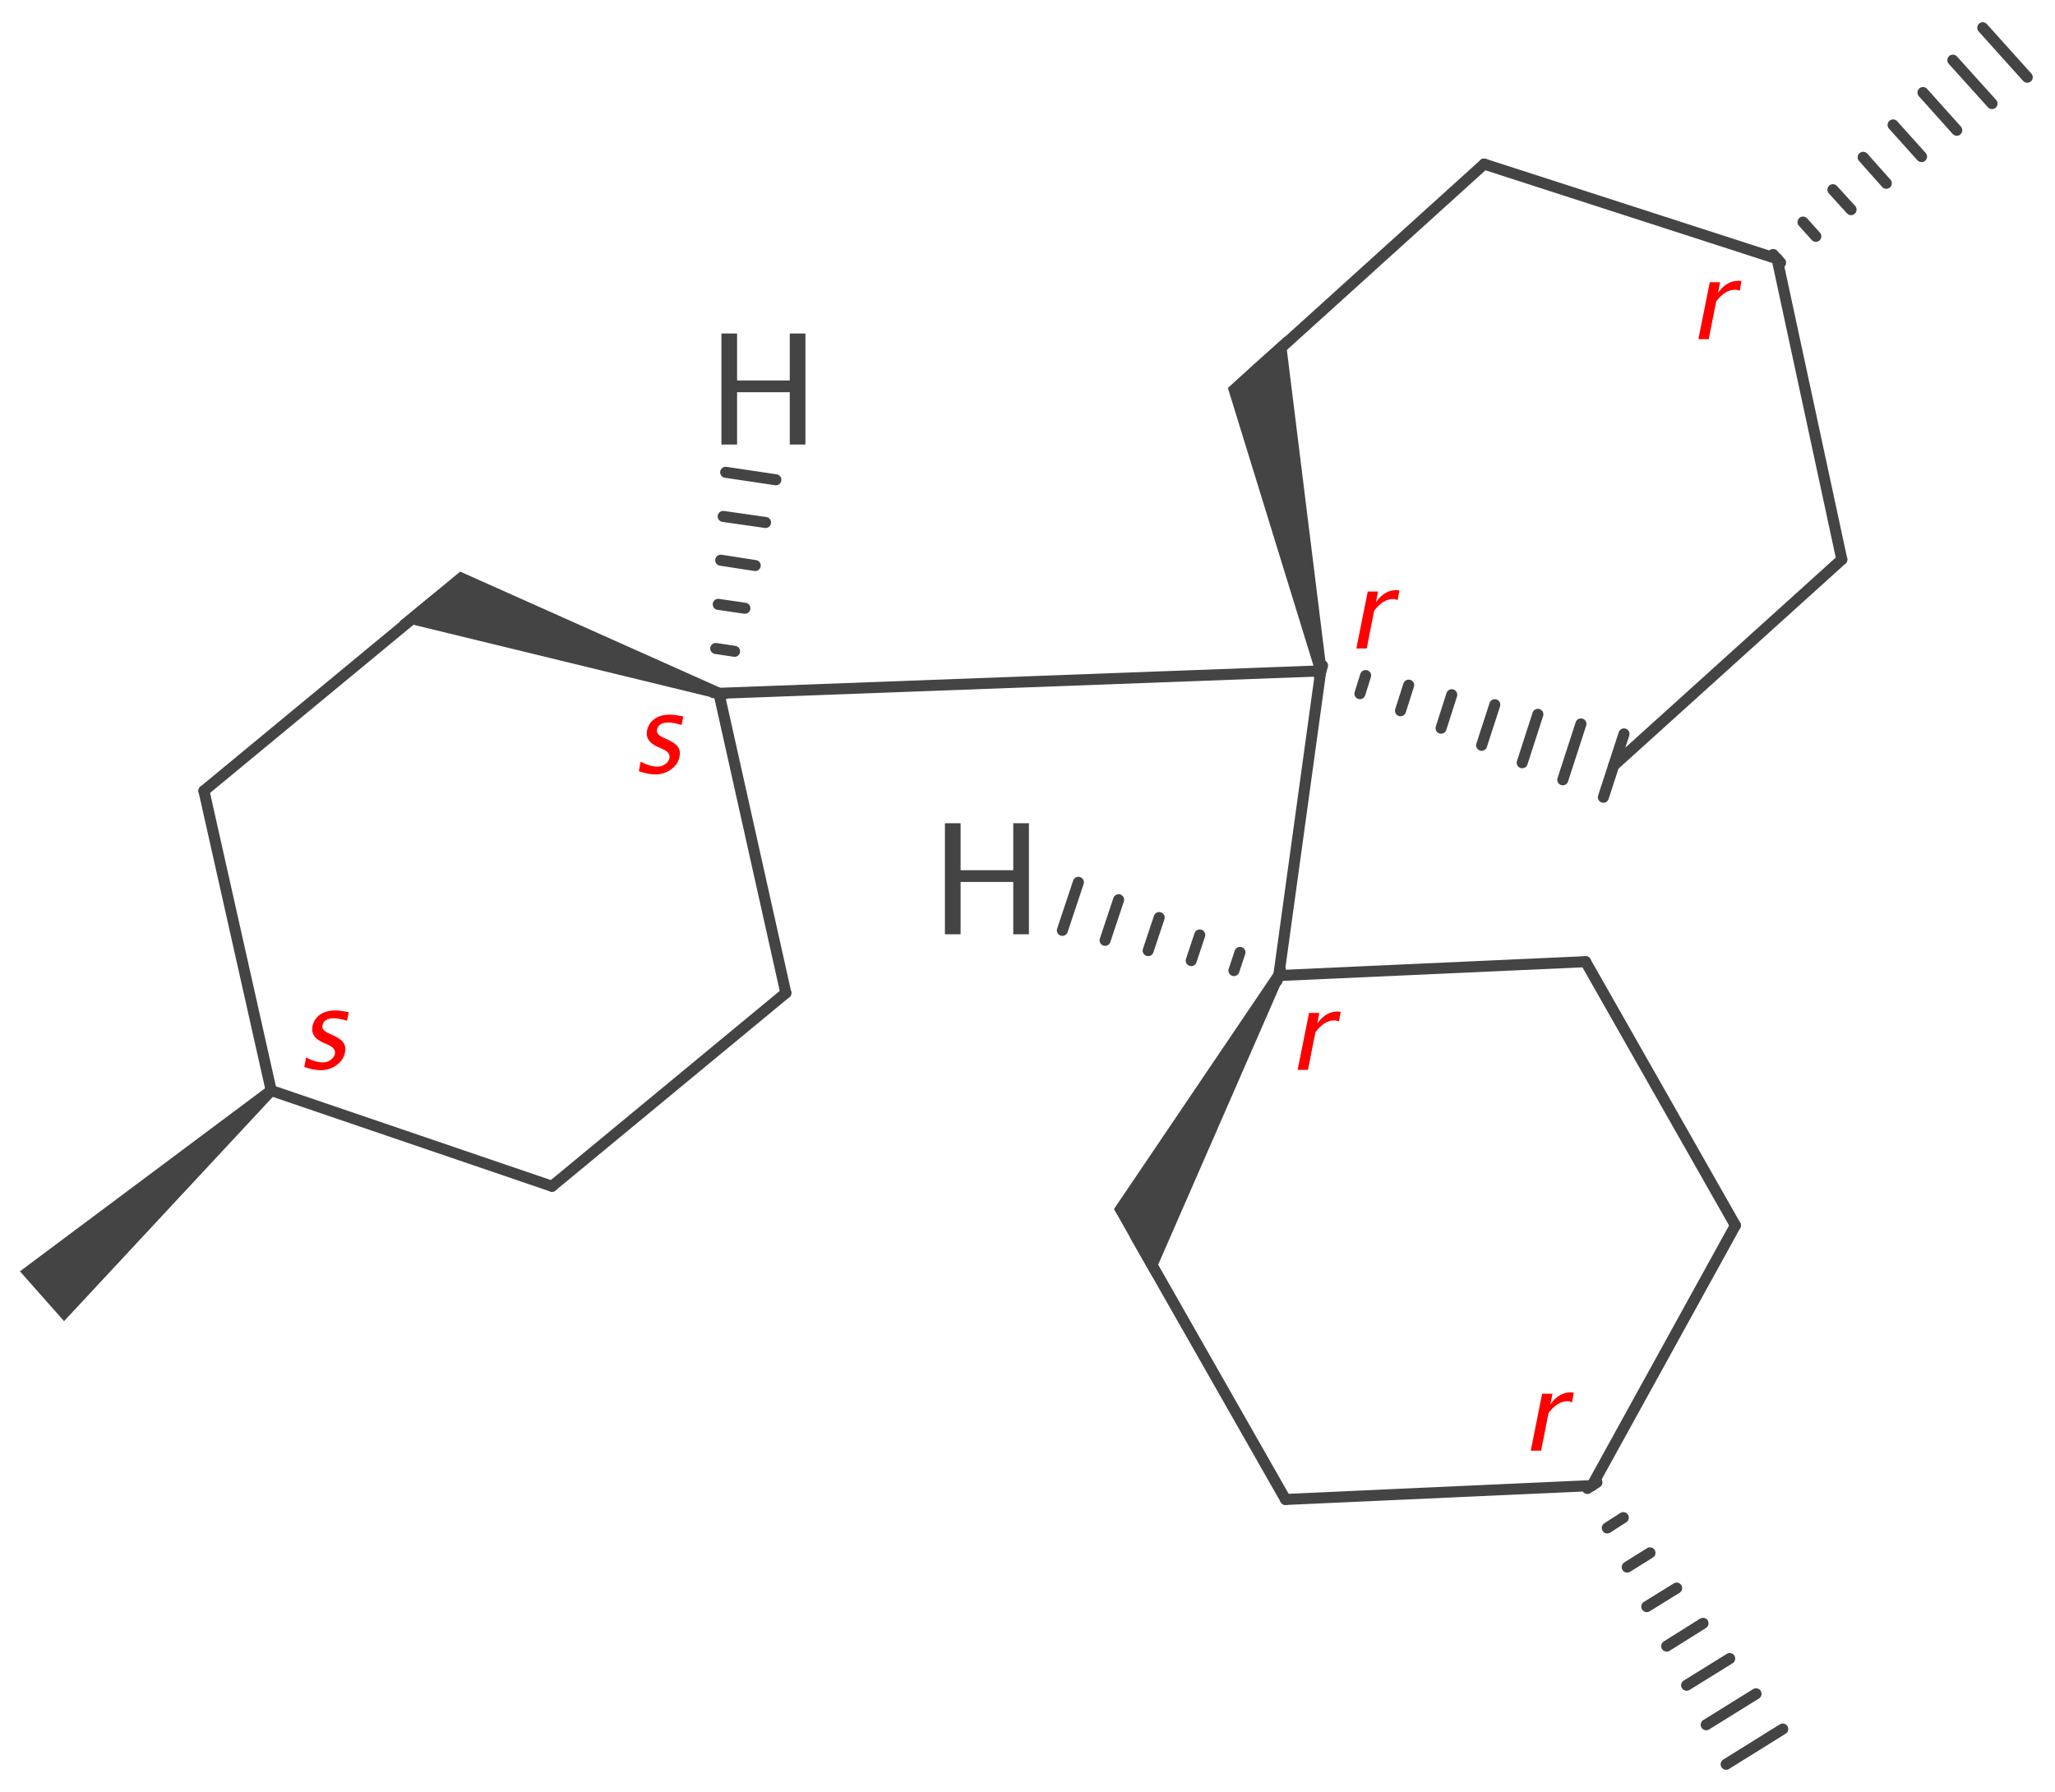 <?xml version='1.0' encoding='UTF-8'?>
<!DOCTYPE svg PUBLIC "-//W3C//DTD SVG 1.1//EN" "http://www.w3.org/Graphics/SVG/1.1/DTD/svg11.dtd">
<svg version='1.2' xmlns='http://www.w3.org/2000/svg' xmlns:xlink='http://www.w3.org/1999/xlink' width='57.74mm' height='50.34mm' viewBox='0 0 57.74 50.34'>
  <desc>Generated by the Chemistry Development Kit (http://github.com/cdk)</desc>
  <g stroke-linecap='round' stroke-linejoin='round' stroke='#444444' stroke-width='.31' fill='#444444'>
    <rect x='.0' y='.0' width='58.0' height='51.0' fill='#FFFFFF' stroke='none'/>
    <g id='mol1' class='mol'>
      <line id='mol1bnd1' class='bond' x1='37.11' y1='18.85' x2='20.2' y2='19.48'/>
      <path id='mol1bnd2' class='bond' d='M20.15 19.63l.1 -.3l-7.32 -3.27l-.8 .66l-.9 .74z' stroke='none'/>
      <line id='mol1bnd3' class='bond' x1='12.3' y1='16.79' x2='5.73' y2='22.22'/>
      <line id='mol1bnd4' class='bond' x1='5.73' y1='22.22' x2='7.62' y2='30.64'/>
      <path id='mol1bnd5' class='bond' d='M7.72 30.76l-.21 -.23l-6.95 5.19l.62 .7l.62 .7z' stroke='none'/>
      <line id='mol1bnd6' class='bond' x1='7.62' y1='30.64' x2='15.51' y2='33.33'/>
      <line id='mol1bnd7' class='bond' x1='15.51' y1='33.33' x2='22.08' y2='27.9'/>
      <line id='mol1bnd8' class='bond' x1='20.2' y1='19.48' x2='22.08' y2='27.9'/>
      <line id='mol1bnd9' class='bond' x1='37.11' y1='18.85' x2='35.93' y2='27.41'/>
      <path id='mol1bnd10' class='bond' d='M36.06 27.48l-.27 -.15l-4.49 6.64l.51 .9l.58 1.01z' stroke='none'/>
      <line id='mol1bnd11' class='bond' x1='31.9' y1='34.72' x2='36.12' y2='42.13'/>
      <line id='mol1bnd12' class='bond' x1='36.12' y1='42.13' x2='44.73' y2='41.74'/>
      <g id='mol1bnd13' class='bond'>
        <line x1='44.87' y1='41.65' x2='44.6' y2='41.82'/>
        <line x1='45.61' y1='42.64' x2='45.16' y2='42.93'/>
        <line x1='46.36' y1='43.63' x2='45.72' y2='44.03'/>
        <line x1='47.11' y1='44.62' x2='46.27' y2='45.14'/>
        <line x1='47.85' y1='45.61' x2='46.83' y2='46.25'/>
        <line x1='48.6' y1='46.6' x2='47.39' y2='47.35'/>
        <line x1='49.34' y1='47.59' x2='47.94' y2='48.46'/>
        <line x1='50.09' y1='48.58' x2='48.5' y2='49.57'/>
      </g>
      <line id='mol1bnd14' class='bond' x1='44.73' y1='41.74' x2='48.76' y2='34.43'/>
      <line id='mol1bnd15' class='bond' x1='48.76' y1='34.43' x2='44.55' y2='27.02'/>
      <line id='mol1bnd16' class='bond' x1='35.93' y1='27.41' x2='44.55' y2='27.02'/>
      <g id='mol1bnd17' class='bond'>
        <line x1='37.16' y1='18.7' x2='37.07' y2='19.0'/>
        <line x1='38.37' y1='18.98' x2='38.21' y2='19.49'/>
        <line x1='39.58' y1='19.25' x2='39.35' y2='19.97'/>
        <line x1='40.79' y1='19.52' x2='40.49' y2='20.46'/>
        <line x1='42.0' y1='19.8' x2='41.63' y2='20.94'/>
        <line x1='43.21' y1='20.07' x2='42.77' y2='21.43'/>
        <line x1='44.42' y1='20.34' x2='43.91' y2='21.91'/>
        <line x1='45.63' y1='20.62' x2='45.05' y2='22.4'/>
      </g>
      <line id='mol1bnd18' class='bond' x1='45.34' y1='21.51' x2='51.75' y2='15.72'/>
      <line id='mol1bnd19' class='bond' x1='51.75' y1='15.72' x2='49.93' y2='7.27'/>
      <g id='mol1bnd20' class='bond'>
        <line x1='49.82' y1='7.15' x2='50.03' y2='7.38'/>
        <line x1='50.66' y1='6.24' x2='51.02' y2='6.64'/>
        <line x1='51.5' y1='5.33' x2='52.01' y2='5.89'/>
        <line x1='52.35' y1='4.42' x2='53.0' y2='5.15'/>
        <line x1='53.19' y1='3.51' x2='53.99' y2='4.4'/>
        <line x1='54.03' y1='2.6' x2='54.98' y2='3.66'/>
        <line x1='54.87' y1='1.69' x2='55.97' y2='2.91'/>
        <line x1='55.71' y1='.78' x2='56.96' y2='2.17'/>
      </g>
      <line id='mol1bnd21' class='bond' x1='49.93' y1='7.27' x2='41.7' y2='4.61'/>
      <line id='mol1bnd22' class='bond' x1='41.7' y1='4.61' x2='35.3' y2='10.4'/>
      <path id='mol1bnd23' class='bond' d='M36.96 18.88l.31 -.07l-1.16 -9.36l-.85 .76l-.76 .69z' stroke='none'/>
      <g id='mol1bnd24' class='bond'>
        <line x1='20.04' y1='19.46' x2='20.35' y2='19.5'/>
        <line x1='20.11' y1='18.22' x2='20.64' y2='18.3'/>
        <line x1='20.18' y1='16.98' x2='20.93' y2='17.09'/>
        <line x1='20.25' y1='15.74' x2='21.22' y2='15.89'/>
        <line x1='20.32' y1='14.51' x2='21.51' y2='14.68'/>
        <line x1='20.39' y1='13.27' x2='21.8' y2='13.48'/>
      </g>
      <g id='mol1bnd25' class='bond'>
        <line x1='35.88' y1='27.56' x2='35.98' y2='27.26'/>
        <line x1='34.67' y1='27.27' x2='34.84' y2='26.76'/>
        <line x1='33.47' y1='26.99' x2='33.71' y2='26.27'/>
        <line x1='32.26' y1='26.71' x2='32.57' y2='25.78'/>
        <line x1='31.05' y1='26.42' x2='31.43' y2='25.28'/>
        <line x1='29.85' y1='26.14' x2='30.3' y2='24.79'/>
      </g>
      <path id='mol1atm22' class='atom' d='M20.27 12.49v-3.12h.44v1.32h1.48v-1.32h.44v3.12h-.44v-1.47h-1.48v1.47z' stroke='none'/>
      <path id='mol1atm23' class='atom' d='M26.55 26.25v-3.12h.44v1.32h1.48v-1.32h.44v3.12h-.44v-1.47h-1.48v1.47z' stroke='none'/>
      <path d='M18.42 21.76q-.2 .0 -.47 -.09l.05 -.27q.26 .14 .47 .14q.13 .0 .22 -.07q.1 -.07 .12 -.17q.03 -.15 -.18 -.25l-.16 -.07q-.35 -.16 -.29 -.45q.04 -.21 .21 -.33q.17 -.12 .43 -.12q.13 .0 .32 .04l.06 .01l-.05 .24q-.23 -.07 -.37 -.07q-.28 .0 -.32 .2q-.03 .13 .17 .22l.13 .06q.22 .1 .29 .21q.08 .11 .04 .28q-.04 .21 -.24 .35q-.19 .14 -.45 .14z' stroke='none' fill='#FF0000'/>
      <path d='M9.02 30.07q-.2 .0 -.47 -.09l.05 -.27q.26 .14 .47 .14q.13 .0 .22 -.07q.1 -.07 .12 -.17q.03 -.15 -.18 -.25l-.16 -.07q-.35 -.16 -.29 -.45q.04 -.21 .21 -.33q.17 -.12 .43 -.12q.13 .0 .32 .04l.06 .01l-.05 .24q-.23 -.07 -.37 -.07q-.28 .0 -.32 .2q-.03 .13 .17 .22l.13 .06q.22 .1 .29 .21q.08 .11 .04 .28q-.04 .21 -.24 .35q-.19 .14 -.45 .14z' stroke='none' fill='#FF0000'/>
      <path d='M36.46 30.06l.32 -1.6h.29l-.06 .3q.24 -.34 .57 -.34q.04 .0 .09 .01l-.05 .27q-.07 -.03 -.13 -.03q-.28 .0 -.53 .33l-.21 1.06z' stroke='none' fill='#FF0000'/>
      <path d='M43.01 40.76l.32 -1.6h.29l-.06 .3q.24 -.34 .57 -.34q.04 .0 .09 .01l-.05 .27q-.07 -.03 -.13 -.03q-.28 .0 -.53 .33l-.21 1.06z' stroke='none' fill='#FF0000'/>
      <path d='M47.72 9.53l.32 -1.6h.29l-.06 .3q.24 -.34 .57 -.34q.04 .0 .09 .01l-.05 .27q-.07 -.03 -.13 -.03q-.28 .0 -.53 .33l-.21 1.06z' stroke='none' fill='#FF0000'/>
      <path d='M38.11 18.22l.32 -1.6h.29l-.06 .3q.24 -.34 .57 -.34q.04 .0 .09 .01l-.05 .27q-.07 -.03 -.13 -.03q-.28 .0 -.53 .33l-.21 1.06z' stroke='none' fill='#FF0000'/>
    </g>
  </g>
</svg>
